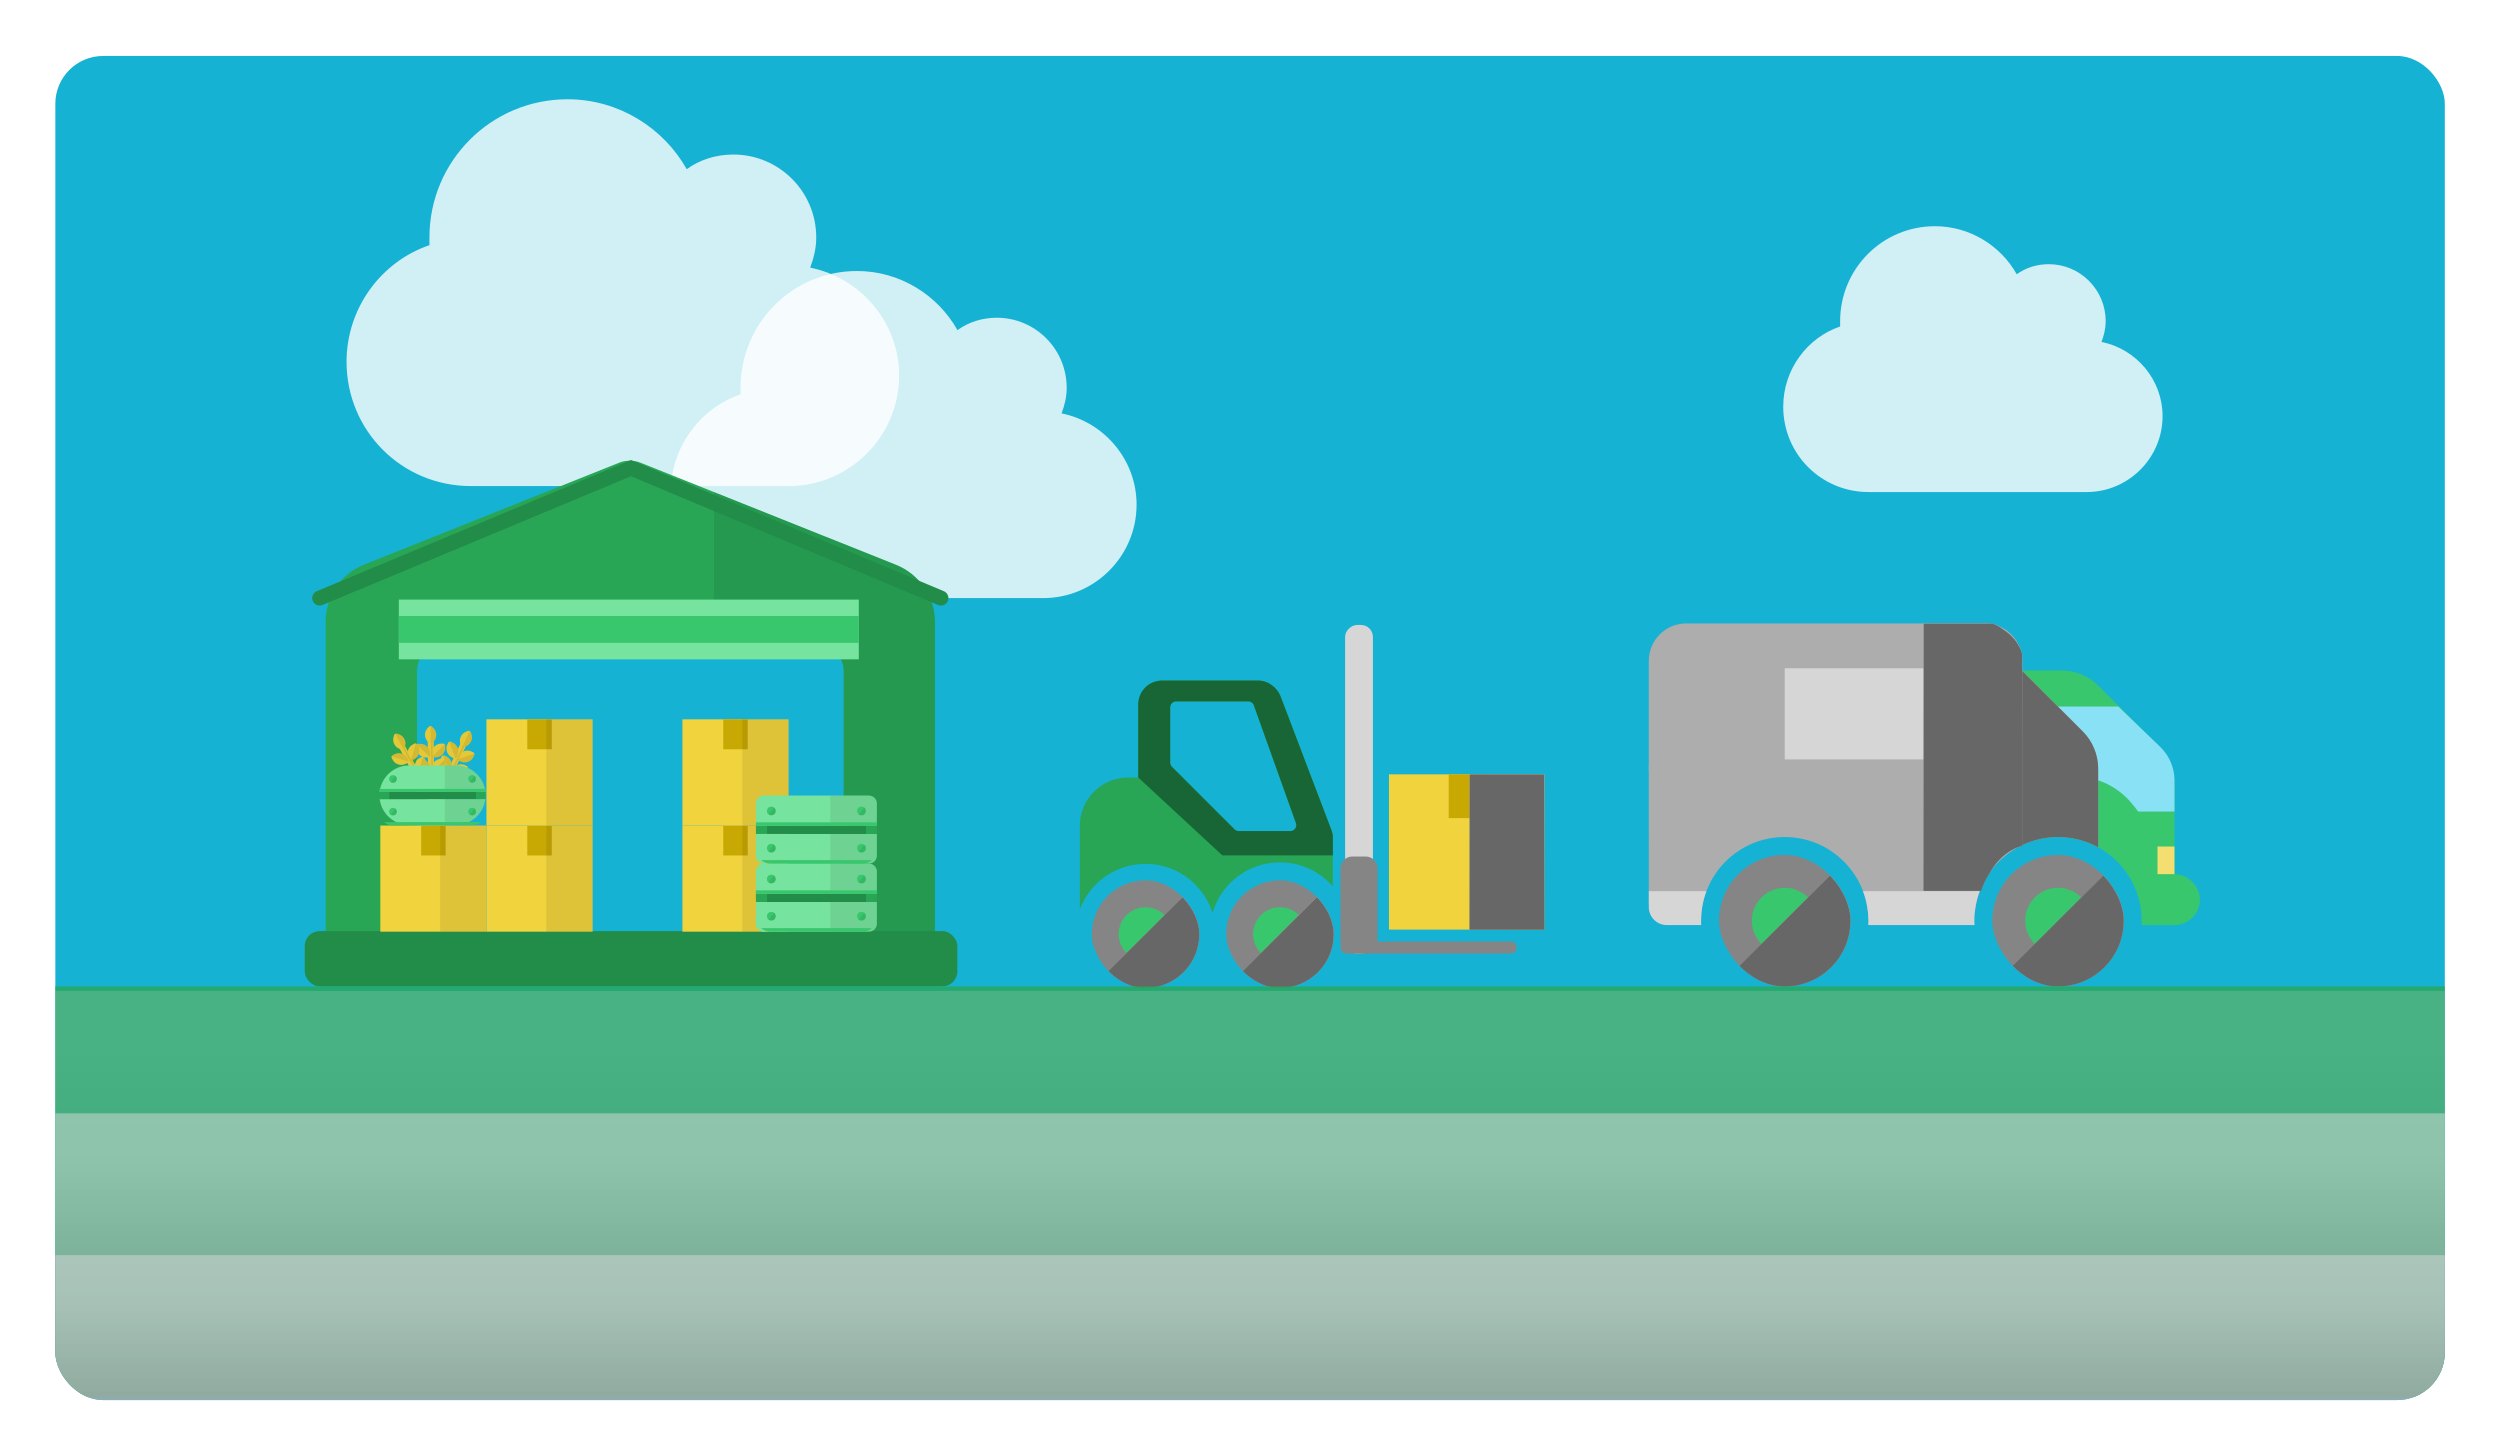 <svg xmlns="http://www.w3.org/2000/svg" width="1674" height="975" fill="none"><g filter="url(#a)"><g clip-path="url(#b)"><rect width="1600" height="900" x="42" y="35" fill="#16B2D4" rx="32"/><path fill="#fff" fill-opacity=".8" d="M237 239.75c0-35.844 23.125-67.062 55.5-78.047V156.5c0-50.875 41.047-92.5 92.5-92.5 34.109 0 64.172 19.078 79.781 46.828C473.453 104.469 484.438 101 496 101c30.641 0 55.5 24.859 55.5 55.5 0 7.516-1.734 13.875-4.047 20.234C581.562 183.672 607 213.734 607 249c0 41.047-33.531 74-74 74H320.25C274 323 237 286 237 239.75m962 30.036c0-24.634 15.88-46.09 38.1-53.639v-3.576c0-34.964 28.18-63.571 63.5-63.571 23.42 0 44.05 13.112 54.77 32.183 5.95-4.371 13.49-6.754 21.43-6.754 21.03 0 38.1 17.084 38.1 38.142 0 5.166-1.19 9.536-2.78 13.907 23.42 4.768 40.88 25.428 40.88 49.665 0 28.21-23.02 50.857-50.8 50.857h-146.05c-31.75 0-57.15-25.429-57.15-57.214"/><path fill="#fff" fill-opacity=".8" d="M454 327.607c0-30.308 19.5-56.705 46.8-65.993v-4.4c0-43.018 34.612-78.214 78-78.214 28.762 0 54.112 16.132 67.275 39.596 7.312-5.377 16.575-8.31 26.325-8.31 25.837 0 46.8 21.02 46.8 46.928 0 6.355-1.463 11.732-3.413 17.11C744.55 280.19 766 305.609 766 335.429 766 370.136 737.725 398 703.6 398H524.2c-39 0-70.2-31.286-70.2-70.393"/><path fill="#28A656" d="M223 633.669V413.932c0-16.58 9.562-31.885 25.5-38.262l170.85-68.235c4.462-1.913 10.2-1.913 14.662 0l170.85 68.235C620.8 382.047 631 397.352 631 413.932v219.737c0 8.928-7.013-2.916-15.3-2.916h-30.6c-8.925 0-15.3 11.844-15.3 2.916V447.093c0-10.841-9.563-20.407-20.4-20.407H304.6c-11.475 0-20.4 9.566-20.4 20.407v186.576c0 8.928-7.013-2.916-15.3-2.916h-30.6c-8.925 0-15.3 11.844-15.3 2.916"/><path fill="#000" fill-opacity=".08" d="M631 414.061c0-16.571-10.169-31.867-26.059-38.241L483 327v99.808h66.645c10.805 0 20.339 9.56 20.339 20.394v186.469c0 8.922 6.356-2.914 15.254-2.914h30.508c8.263 0 15.254 11.836 15.254 2.914z"/><rect width="437" height="37" x="209" y="621" fill="#228C49" rx="10"/><path stroke="#228C49" stroke-linecap="round" stroke-width="10" d="m219 398 208.455-87L635 398"/><path fill="#76E49E" d="M272 399h308v40H272z"/><path fill="#39C76D" d="M272 410h308v18H272z"/><path fill="#F1D33D" d="M330.685 550.286h71.076v71.076h-71.076z"/><path fill="#C8A802" d="M358.022 550.286h16.402v20.047h-16.402z"/><path fill="#000" fill-opacity=".08" d="M370.779 550.286h30.982v71.076h-30.982z"/><path fill="#F1D33D" d="M330.685 479.21h71.076v71.076h-71.076z"/><path fill="#C8A802" d="M358.022 479.21h16.402v20.047h-16.402z"/><path fill="#000" fill-opacity=".08" d="M370.779 479.21h30.982v71.076h-30.982z"/><path fill="#F1D33D" d="M461.902 550.286h71.076v71.076h-71.076z"/><path fill="#C8A802" d="M489.239 550.286h16.402v20.047h-16.402z"/><path fill="#000" fill-opacity=".08" d="M501.996 550.286h30.982v71.076h-30.982z"/><path fill="#F1D33D" d="M461.902 479.21h71.076v71.076h-71.076z"/><path fill="#C8A802" d="M489.239 479.21h16.402v20.047h-16.402z"/><path fill="#000" fill-opacity=".08" d="M501.996 479.21h30.982v71.076h-30.982z"/><path fill="#F1D33D" d="M259.609 550.286h71.076v71.076h-71.076z"/><path fill="#C8A802" d="M286.946 550.286h16.402v20.047h-16.402z"/><path fill="#000" fill-opacity=".08" d="M299.703 550.286h30.982v71.076h-30.982z"/><path fill="#76E49E" d="M592.107 616.021a5.34 5.34 0 0 1-5.342 5.341h-70.316a5.34 5.34 0 0 1-5.341-5.341v-14.518h80.999zm-5.342-40.22a5.34 5.34 0 0 1 5.342 5.342v14.908h-80.999v-14.908a5.34 5.34 0 0 1 5.341-5.342z"/><path fill="#000" fill-opacity=".08" d="M592.105 616.021v-34.878a5.34 5.34 0 0 0-5.341-5.342h-25.812v45.561h25.812a5.34 5.34 0 0 0 5.341-5.341"/><path fill="#28A656" d="M584.708 596.051h7.399v5.452h-7.399z"/><path fill="#228C49" d="M518.509 596.051h66.201v5.452h-66.201z"/><path fill="#28A656" d="M511.109 596.051h7.399v5.452h-7.399z"/><path fill="#39C76D" d="M520.942 621.362h61.528c2.416 0 4.626-.88 6.327-2.337h-74.182a9.7 9.7 0 0 0 6.327 2.337m-9.833-27.648h80.998v2.336h-80.998z"/><circle cx="521.427" cy="586.121" r="2.921" fill="#39C76D"/><path fill="#000" fill-opacity=".08" d="M521.426 589.041a2.92 2.92 0 0 0 1.753-5.257l-3.505 4.673a2.9 2.9 0 0 0 1.752.584"/><circle cx="581.786" cy="586.121" r="2.921" fill="#39C76D"/><path fill="#000" fill-opacity=".08" d="M581.785 589.041a2.92 2.92 0 0 0 1.753-5.257l-3.505 4.673a2.9 2.9 0 0 0 1.752.584"/><circle cx="521.427" cy="611.044" r="2.921" fill="#39C76D"/><path fill="#000" fill-opacity=".08" d="M521.426 613.964a2.92 2.92 0 0 0 1.753-5.257l-3.505 4.673a2.9 2.9 0 0 0 1.752.584"/><circle cx="581.786" cy="611.044" r="2.921" fill="#39C76D"/><path fill="#000" fill-opacity=".08" d="M581.785 613.964a2.92 2.92 0 0 0 1.753-5.257l-3.505 4.673a2.9 2.9 0 0 0 1.752.584"/><path fill="#76E49E" d="M592.107 570.459a5.34 5.34 0 0 1-5.342 5.342h-70.316a5.34 5.34 0 0 1-5.341-5.342v-14.518h80.999zm-5.342-40.22a5.34 5.34 0 0 1 5.342 5.342v14.908h-80.999v-14.908a5.34 5.34 0 0 1 5.341-5.342z"/><path fill="#000" fill-opacity=".08" d="M592.105 570.459v-34.878a5.34 5.34 0 0 0-5.341-5.342h-25.812v45.562h25.812a5.34 5.34 0 0 0 5.341-5.342"/><path fill="#28A656" d="M584.708 550.489h7.399v5.452h-7.399z"/><path fill="#228C49" d="M518.509 550.489h66.201v5.452h-66.201z"/><path fill="#28A656" d="M511.109 550.489h7.399v5.452h-7.399z"/><path fill="#39C76D" d="M520.942 575.8h61.528a9.7 9.7 0 0 0 6.327-2.336h-74.182a9.7 9.7 0 0 0 6.327 2.336m-9.833-27.648h80.998v2.336h-80.998z"/><circle cx="521.427" cy="540.559" r="2.921" fill="#39C76D"/><path fill="#000" fill-opacity=".08" d="M521.426 543.48a2.921 2.921 0 0 0 1.753-5.257l-3.505 4.673a2.9 2.9 0 0 0 1.752.584"/><circle cx="581.786" cy="540.559" r="2.921" fill="#39C76D"/><path fill="#000" fill-opacity=".08" d="M581.785 543.48a2.921 2.921 0 0 0 1.753-5.257l-3.505 4.673a2.9 2.9 0 0 0 1.752.584"/><circle cx="521.427" cy="565.482" r="2.921" fill="#39C76D"/><path fill="#000" fill-opacity=".08" d="M521.426 568.403a2.921 2.921 0 0 0 1.753-5.257l-3.505 4.673a2.9 2.9 0 0 0 1.752.584"/><circle cx="581.786" cy="565.482" r="2.921" fill="#39C76D"/><path fill="#000" fill-opacity=".08" d="M581.785 568.403a2.921 2.921 0 0 0 1.753-5.257l-3.505 4.673a2.9 2.9 0 0 0 1.752.584"/><g clip-path="url(#c)"><path fill="#E4C837" d="M295.289 533.279a2 2 0 0 0 3.613 1.716l-1.806-.858zm21.113-35.124.858-1.807-3.613-1.716-.858 1.806 1.807.859zm-19.306 35.982 1.806.858 17.5-36.84-1.806-.858-1.807-.859-17.5 36.841z"/><path fill="#E4C837" d="M315.393 497.776a1.293 1.293 0 0 1-1.673-.795l-.438-1.233a6.513 6.513 0 0 1 3.971-8.362l1.234-.439c.617-.219 1.453.178 1.672.795l.439 1.233a6.51 6.51 0 0 1-3.972 8.362zm-3.295 9.034a1.29 1.29 0 0 1-.621-1.744l.561-1.183a6.513 6.513 0 0 1 8.722-3.104l1.182.562c.591.281.902 1.153.621 1.744l-.562 1.183a6.51 6.51 0 0 1-8.721 3.104z"/><path fill="#000" fill-opacity=".08" d="m322.001 504.268.562-1.182c.142-.298.133-.668.014-.997l-11.146 4.012c.116.3.345.557.667.709l1.182.562a6.51 6.51 0 0 0 8.721-3.104"/><path fill="#E4C837" d="M310.573 504.636a1.29 1.29 0 0 1-1.744.621l-1.183-.562a6.51 6.51 0 0 1-3.104-8.721l.562-1.182c.281-.592 1.153-.902 1.744-.621l1.183.562c3.325 1.579 4.648 5.469 3.104 8.721z"/><path fill="#000" fill-opacity=".08" d="m308.031 494.732-1.183-.562c-.298-.141-.668-.132-.997-.013l4.013 11.145c.299-.115.556-.345.709-.666l.562-1.183a6.514 6.514 0 0 0-3.104-8.721"/><path fill="#E4C837" d="M307.736 515.991a1.293 1.293 0 0 1-.621-1.745l.562-1.182a6.51 6.51 0 0 1 8.721-3.104l1.183.562c.591.281.901 1.153.621 1.744l-.562 1.182a6.51 6.51 0 0 1-8.721 3.104z"/><path fill="#000" fill-opacity=".08" d="m317.64 513.449.562-1.183c.141-.298.133-.667.013-.997l-11.145 4.013c.116.3.345.557.666.709l1.183.562a6.51 6.51 0 0 0 8.721-3.104"/><path fill="#E4C837" d="M306.212 513.817a1.294 1.294 0 0 1-1.745.621l-1.182-.562a6.51 6.51 0 0 1-3.104-8.721l.562-1.183c.28-.591 1.153-.901 1.744-.621l1.182.562a6.51 6.51 0 0 1 3.104 8.721z"/><path fill="#000" fill-opacity=".08" d="m303.669 503.913-1.182-.562c-.298-.142-.668-.133-.997-.014l4.012 11.146c.3-.116.557-.345.71-.666l.561-1.183a6.51 6.51 0 0 0-3.104-8.721"/><path fill="#E4C837" d="M303.157 525.631a1.29 1.29 0 0 1-.621-1.744l.562-1.182a6.51 6.51 0 0 1 8.721-3.104l1.182.561c.592.281.902 1.153.621 1.745l-.561 1.182a6.513 6.513 0 0 1-8.722 3.104z"/><path fill="#000" fill-opacity=".08" d="m313.061 523.09.561-1.183c.142-.298.133-.668.014-.997l-11.146 4.012c.116.3.346.557.667.71l1.182.561a6.514 6.514 0 0 0 8.722-3.103"/><path fill="#E4C837" d="M301.632 523.458a1.29 1.29 0 0 1-1.744.62l-1.183-.561a6.515 6.515 0 0 1-3.104-8.722l.562-1.182c.281-.591 1.153-.902 1.744-.621l1.183.562a6.51 6.51 0 0 1 3.104 8.721z"/><path fill="#000" fill-opacity=".08" d="m299.09 513.553-1.183-.561c-.298-.142-.667-.133-.996-.014l4.012 11.146c.3-.116.557-.346.709-.667l.562-1.182a6.513 6.513 0 0 0-3.104-8.722m20.374-26.526c.317.148.585.404.695.715l.439 1.233a6.51 6.51 0 0 1-3.972 8.362l-.774.275-17.554 36.956c-.109.229-.286.537-.612.694-.406.197-.822.102-.822.102l.521-.948 17.082-36.652-.047-.018z"/></g><g clip-path="url(#d)"><path fill="#E4C837" d="M291.832 535.847a2 2 0 0 0 4-.047l-2 .023zm3.523-40.83-.023-2-4 .047.024 2 2-.024zm-1.523 40.806 2-.023-.477-40.783-1.999.023-2 .024.476 40.783z"/><path fill="#E4C837" d="M294.282 495.121a1.29 1.29 0 0 1-1.851.021l-.937-.915a6.51 6.51 0 0 1-.108-9.256l.915-.936c.458-.469 1.383-.479 1.851-.022l.937.915a6.51 6.51 0 0 1 .108 9.256zm1.012 9.562a1.29 1.29 0 0 1-1.325-1.293l-.015-1.31a6.513 6.513 0 0 1 6.469-6.621l1.309-.016c.654-.007 1.317.64 1.324 1.294l.016 1.309a6.513 6.513 0 0 1-6.469 6.622z"/><path fill="#000" fill-opacity=".08" d="m303.072 498.046-.016-1.309c-.004-.331-.174-.659-.426-.902l-8.247 8.504c.236.218.555.348.911.344l1.309-.016a6.513 6.513 0 0 0 6.469-6.621"/><path fill="#E4C837" d="M292.969 503.401a1.294 1.294 0 0 1-1.294 1.325l-1.309.015a6.513 6.513 0 0 1-6.622-6.469l-.015-1.309c-.008-.655.639-1.317 1.294-1.324l1.309-.016a6.513 6.513 0 0 1 6.621 6.469z"/><path fill="#000" fill-opacity=".08" d="m286.332 495.624-1.309.015c-.331.004-.659.174-.902.426l8.504 8.247a1.3 1.3 0 0 0 .344-.91l-.016-1.31a6.51 6.51 0 0 0-6.621-6.468"/><path fill="#E4C837" d="M295.412 514.846a1.29 1.29 0 0 1-1.324-1.293l-.015-1.309a6.513 6.513 0 0 1 6.469-6.622l1.309-.016c.654-.007 1.316.64 1.324 1.294l.015 1.309a6.513 6.513 0 0 1-6.468 6.622z"/><path fill="#000" fill-opacity=".08" d="m303.19 508.21-.015-1.309c-.004-.33-.174-.659-.426-.902l-8.247 8.504c.236.218.555.348.91.344l1.309-.016a6.513 6.513 0 0 0 6.469-6.621"/><path fill="#E4C837" d="M293.087 513.565a1.29 1.29 0 0 1-1.293 1.325l-1.309.015a6.513 6.513 0 0 1-6.622-6.469l-.015-1.309c-.008-.654.639-1.317 1.293-1.324l1.309-.016a6.513 6.513 0 0 1 6.622 6.469z"/><path fill="#000" fill-opacity=".08" d="m286.45 505.788-1.309.015c-.33.004-.658.174-.901.426l8.503 8.247a1.3 1.3 0 0 0 .344-.91l-.015-1.309a6.513 6.513 0 0 0-6.622-6.469"/><path fill="#E4C837" d="M295.537 525.518a1.29 1.29 0 0 1-1.324-1.294l-.016-1.309a6.513 6.513 0 0 1 6.469-6.621l1.309-.016c.655-.007 1.317.64 1.325 1.294l.015 1.309a6.513 6.513 0 0 1-6.469 6.622z"/><path fill="#000" fill-opacity=".08" d="m303.315 518.882-.015-1.31c-.004-.33-.174-.658-.426-.901l-8.247 8.504c.235.218.554.348.91.344l1.309-.016a6.513 6.513 0 0 0 6.469-6.621"/><path fill="#E4C837" d="M293.212 524.237a1.29 1.29 0 0 1-1.294 1.325l-1.309.015a6.51 6.51 0 0 1-6.621-6.469l-.016-1.309c-.007-.655.639-1.317 1.294-1.324l1.309-.016a6.513 6.513 0 0 1 6.622 6.469z"/><path fill="#000" fill-opacity=".08" d="m286.575 516.46-1.309.015c-.33.004-.658.174-.901.426l8.503 8.247a1.3 1.3 0 0 0 .344-.911l-.015-1.309a6.513 6.513 0 0 0-6.622-6.468m6.639-32.784c.35-.006.703.107.939.337l.936.915a6.51 6.51 0 0 1 .108 9.256l-.574.588.478 40.91c.003.254-.021.608-.244.892a1.37 1.37 0 0 1-.693.453l.051-1.081-.769-40.429-.051.005z"/></g><g clip-path="url(#e)"><path fill="#E4C837" d="M292.306 535.867a2 2 0 0 0 3.531-1.88l-1.766.94zm-15.636-37.881-.94-1.766-3.531 1.88.94 1.765 1.765-.939zm17.401 36.941 1.766-.94-19.167-36.001-1.766.94-1.765.939 19.167 36.002z"/><path fill="#E4C837" d="M275.764 498.571a1.29 1.29 0 0 1-1.634.87l-1.252-.382a6.513 6.513 0 0 1-4.351-8.171l.382-1.252c.191-.627 1.008-1.062 1.635-.871l1.252.383a6.51 6.51 0 0 1 4.35 8.171zm5.293 8.028a1.293 1.293 0 0 1-1.771-.541l-.615-1.155a6.513 6.513 0 0 1 2.702-8.854l1.156-.615c.577-.308 1.463-.038 1.77.54l.616 1.156a6.513 6.513 0 0 1-2.702 8.854z"/><path fill="#000" fill-opacity=".08" d="m284.915 497.129-.616-1.155c-.155-.292-.457-.505-.792-.605l-3.416 11.342c.309.086.652.055.966-.112l1.156-.616a6.513 6.513 0 0 0 2.702-8.854"/><path fill="#E4C837" d="M278.403 506.528c.346.65.11 1.425-.54 1.771l-1.156.615a6.513 6.513 0 0 1-8.854-2.702l-.615-1.155c-.308-.578-.038-1.463.54-1.771l1.156-.615c3.25-1.731 7.162-.476 8.854 2.701z"/><path fill="#000" fill-opacity=".08" d="m268.934 502.671-1.156.615c-.291.155-.504.457-.605.793l11.343 3.416c.086-.31.054-.653-.113-.967l-.615-1.156c-1.692-3.177-5.604-4.432-8.854-2.701"/><path fill="#E4C837" d="M285.834 515.571c-.65.347-1.425.11-1.771-.54l-.615-1.155a6.514 6.514 0 0 1 2.702-8.855l1.155-.615c.578-.307 1.464-.037 1.771.541l.615 1.155a6.51 6.51 0 0 1-2.701 8.854z"/><path fill="#000" fill-opacity=".08" d="m289.691 506.102-.615-1.156c-.155-.291-.457-.504-.792-.604l-3.417 11.342c.31.086.653.054.967-.113l1.156-.615a6.51 6.51 0 0 0 2.701-8.854"/><path fill="#E4C837" d="M283.18 515.501c.346.65.11 1.424-.54 1.77l-1.156.616a6.513 6.513 0 0 1-8.854-2.702l-.615-1.156c-.308-.577-.038-1.463.54-1.77l1.156-.616a6.513 6.513 0 0 1 8.854 2.702z"/><path fill="#000" fill-opacity=".08" d="m273.711 511.643-1.156.616c-.291.155-.504.457-.605.792l11.343 3.416a1.3 1.3 0 0 0-.113-.966l-.615-1.156a6.513 6.513 0 0 0-8.854-2.702"/><path fill="#E4C837" d="M290.85 524.992c-.65.346-1.425.11-1.771-.54l-.615-1.156a6.513 6.513 0 0 1 2.701-8.854l1.156-.615c.578-.307 1.463-.037 1.771.54l.615 1.156a6.513 6.513 0 0 1-2.702 8.854z"/><path fill="#000" fill-opacity=".08" d="m294.707 515.523-.615-1.156c-.155-.291-.457-.504-.793-.605l-3.416 11.343c.31.086.653.054.967-.113l1.155-.615a6.513 6.513 0 0 0 2.702-8.854"/><path fill="#E4C837" d="M288.196 524.922c.346.65.109 1.424-.541 1.77l-1.155.616a6.513 6.513 0 0 1-8.854-2.702l-.616-1.156c-.307-.577-.037-1.463.541-1.771l1.155-.615a6.513 6.513 0 0 1 8.854 2.702z"/><path fill="#000" fill-opacity=".08" d="m278.726 521.064-1.155.615c-.292.156-.505.458-.605.793l11.342 3.416c.086-.31.055-.653-.112-.966l-.616-1.156a6.513 6.513 0 0 0-8.854-2.702m-9.171-32.167c.308-.166.673-.228.989-.132l1.252.382a6.513 6.513 0 0 1 4.35 8.171l-.24.786 19.227 36.113c.12.225.261.55.194.905-.084.444-.408.721-.408.721l-.451-.983-19.265-35.553q-.02.014-.043.027z"/></g><path fill="#76E49E" d="M329.965 532.562c-1.247 9.835-9.639 17.444-19.815 17.455l-31.107.035c-10.176.011-18.585-7.579-19.855-17.412zm-70.942-2.412-.001-.073.001-.074zm51.082-20.128c10.293-.011 18.776 7.757 19.893 17.753l-70.854.079c1.094-9.999 9.561-17.786 19.854-17.797z"/><path fill="#000" fill-opacity=".08" d="m310.107 510.022-7.35.008.044 39.995 7.35-.008c11.044-.012 19.988-8.975 19.975-20.02s-8.975-19.987-20.019-19.975"/><path fill="#28A656" d="m323.628 527.783 6.494-.007.005 4.785-6.494.007z"/><path fill="#228C49" d="m265.517 527.848 58.113-.065.005 4.786-58.113.065z"/><path fill="#28A656" d="m259.022 527.854 6.494-.007.005 4.785-6.494.007z"/><path fill="#39C76D" d="m267.678 550.065 54.01-.06a8.52 8.52 0 0 0 5.553-2.057l-65.12.073a8.5 8.5 0 0 0 5.557 2.044m-8.66-24.261 71.103-.08.002 2.052-71.103.079z"/><circle cx="268.07" cy="519.127" r="2.564" fill="#39C76D" transform="rotate(-.064 268.07 519.127)"/><path fill="#000" fill-opacity=".08" d="M268.071 521.691a2.565 2.565 0 0 0 1.533-4.616l-3.072 4.105c.429.321.962.512 1.539.511"/><circle cx="321.052" cy="519.069" r="2.564" fill="#39C76D" transform="rotate(-.064 321.052 519.069)"/><path fill="#000" fill-opacity=".08" d="M321.055 521.632a2.563 2.563 0 0 0 1.534-4.616l-3.072 4.105c.428.322.961.512 1.538.511"/><circle cx="268.094" cy="541.006" r="2.564" fill="#39C76D" transform="rotate(-.064 268.094 541.006)"/><path fill="#000" fill-opacity=".08" d="M268.096 543.57a2.564 2.564 0 0 0 1.534-4.616l-3.072 4.105c.428.321.961.511 1.538.511"/><circle cx="321.08" cy="540.946" r="2.564" fill="#39C76D" transform="rotate(-.064 321.08 540.946)"/><path fill="#000" fill-opacity=".08" d="M321.083 543.51a2.562 2.562 0 0 0 1.533-4.616l-3.072 4.105c.429.322.961.512 1.539.511"/><path fill="#28A656" d="M847.331 453.215c6.516 0 12.626 4.464 15.069 10.552l33.804 88.877c.815 2.029 1.222 3.652 1.222 5.681v32.789C888.81 581.24 876.134 575 862 575c-21.416 0-39.485 14.324-45.152 33.913C810.863 589.838 793.049 576 772 576c-20.132 0-37.305 12.658-44 30.449v-55.835c0-17.856 14.255-32.467 32.582-32.467h6.517v-48.699c0-8.928 6.923-16.233 16.29-16.233zm-54.822 13.956a4 4 0 0 0-4 4v36.985c0 1.061.422 2.079 1.173 2.829l41.874 41.851c.75.75 1.767 1.17 2.828 1.17h34.557c2.767 0 4.698-2.741 3.767-5.346l-28.172-78.835a4 4 0 0 0-3.766-2.654z"/><rect width="220.19" height="18.618" x="905.631" y="636.189" fill="#D6D6D6" rx="8" transform="rotate(-90 905.631 636.189)"/><path fill="#858585" d="M919.352 571.063c4.418.001 8 3.582 8 8V628h89.178a4 4 0 1 1 0 8h-95.447a8 8 0 0 1-1.731.189h-8.825a8 8 0 0 1-1.731-.189h-2.269a4 4 0 0 1-3.68-5.57 8 8 0 0 1-.32-2.241v-49.126a8 8 0 0 1 8-8z"/><g clip-path="url(#f)"><rect width="72" height="72" x="826" y="587" fill="#858585" rx="36"/><circle cx="862" cy="623" r="18" fill="#39C76D"/><g style="mix-blend-mode:overlay"><path fill="url(#g)" d="M898 659v-72l-72 72z"/><path fill="#676767" d="M898 659v-72l-72 72z"/></g></g><g clip-path="url(#h)"><rect width="72" height="72" x="736" y="587" fill="#858585" rx="36"/><circle cx="772" cy="623" r="18" fill="#39C76D"/><g style="mix-blend-mode:overlay"><path fill="url(#i)" d="M808 659v-72l-72 72z"/><path fill="#676767" d="M808 659v-72l-72 72z"/></g></g><path fill="#186635" d="M847.331 453.215c6.516 0 12.626 4.464 15.069 10.552l33.804 88.877c.815 2.029 1.222 3.652 1.222 5.681v11.963h-74.008l-56.319-52.141v-48.699c0-8.928 6.923-16.233 16.291-16.233zm-54.822 13.956a4 4 0 0 0-4 4v36.985c0 1.061.422 2.079 1.173 2.829l41.874 41.851c.75.75 1.767 1.17 2.828 1.17h34.557c2.767 0 4.698-2.741 3.767-5.346l-28.172-78.835a4 4 0 0 0-3.766-2.654z"/><path fill="#F1D33D" d="M935 516h104v104H935z"/><path fill="#C8A802" d="M975 516h24v29.333h-24z"/><g style="mix-blend-mode:overlay"><path fill="url(#j)" d="M989 516h50v104h-50z"/><path fill="#676767" d="M989 516h50v104h-50z"/></g><path fill="#39C76D" d="M1385.4 446.465c9.04 0 18.09 3.73 24.48 10.123l40.98 41.024c6.38 6.394 10.11 15.451 10.11 24.508v60.738c9.05.001 17.03 7.992 17.03 17.049 0 9.59-7.98 17.05-17.03 17.05h-22.05c.05-.979.08-1.965.08-2.957 0-30.928-25.07-56-56-56-8.67 0-16.89 1.972-24.22 5.492V446.465z"/><path fill="#ADADAD" d="M1109 440c0-13.807 11.19-25 25-25h200c13.81 0 25 11.193 25 25v74h-250z"/><path fill="#89E1F5" d="M1451.4 497.624a31.3 31.3 0 0 1 9.57 22.523v20.798h-24.37a49 49 0 0 0-3.8-4.924c-9.09-11.292-23.01-18.519-38.62-18.519-6.49.001-18.36 0-18.36 0v-46.885h47.54z"/><path fill="#F4DE70" d="M1449.62 564.388h11.354v18.47h-11.354z"/><path fill="#D6D6D6" d="M1334 445h-134v61h134z"/><g clip-path="url(#k)"><rect width="88" height="88" x="1156" y="570" fill="#858585" rx="44"/><circle cx="1200" cy="614" r="22" fill="#39C76D"/><g style="mix-blend-mode:overlay"><path fill="url(#l)" d="M1244 658v-88l-88 88z"/><path fill="#676767" d="M1244 658v-88l-88 88z"/></g></g><g clip-path="url(#m)"><rect width="88" height="88" x="1339" y="570" fill="#858585" rx="44"/><circle cx="1383" cy="614" r="22" fill="#39C76D"/><g style="mix-blend-mode:overlay"><path fill="url(#n)" d="M1427 658v-88l-88 88z"/><path fill="#676767" d="M1427 658v-88l-88 88z"/></g></g><path fill="#ADADAD" d="M1359 563.39c-17.5 8.311-30 25.427-31.78 45.622-7.15-8.528-19.82-14.196-34.26-14.196-16.5 0-30.69 7.406-36.97 18.022-.62-30.392-25.45-54.838-55.99-54.838-30.93 0-56 25.072-56 56h-23.26c-2.58-4.423-6.65-8.247-11.74-11.11V510h250z"/><path fill="#D6D6D6" d="M1147.59 594.224a55.9 55.9 0 0 0-3.51 22.732H1121c-6.63 0-12-5.373-12-12v-10.732zm183 0a55.9 55.9 0 0 0-3.51 22.732h-71.16a55.9 55.9 0 0 0-3.51-22.732z"/><g style="mix-blend-mode:overlay"><path fill="url(#o)" d="M1399.76 487.489c6.39 6.394 10.12 15.452 10.12 24.509v52.861c-7.98-4.372-17.14-6.859-26.88-6.859-8.67 0-16.89 1.972-24.22 5.492V446.465z"/><path fill="#676767" d="M1399.76 487.489c6.39 6.394 10.12 15.452 10.12 24.509v52.861c-7.98-4.372-17.14-6.859-26.88-6.859-8.67 0-16.89 1.972-24.22 5.492V446.465z"/></g><g style="mix-blend-mode:overlay"><path fill="url(#p)" d="M1339.03 415a27.5 27.5 0 0 1 7.82 4.414c5.81 3.761 10.17 9.359 12.15 15.902v128.496c-9.07 2.504-16.85 9.28-21.93 18.556a42.5 42.5 0 0 0-5.52 11.632H1293V415z"/><path fill="#676767" d="M1339.03 415a27.5 27.5 0 0 1 7.82 4.414c5.81 3.761 10.17 9.359 12.15 15.902v128.496c-9.07 2.504-16.85 9.28-21.93 18.556a42.5 42.5 0 0 0-5.52 11.632H1293V415z"/></g><path fill="#28A656" d="M3 658h1646v275H3z" opacity=".8"/><path fill="url(#q)" fill-opacity=".2" d="M3 661h1645v274H3z" style="mix-blend-mode:color-burn"/><path fill="url(#r)" fill-opacity=".5" d="M4 743h1645v274H4z" style="mix-blend-mode:color-burn"/><path fill="url(#s)" fill-opacity=".5" d="M4 838h1645v274H4z" style="mix-blend-mode:color-burn"/></g></g><defs><linearGradient id="g" x1="866.313" x2="866.313" y1="570.747" y2="681.554" gradientUnits="userSpaceOnUse"><stop stop-color="#D9D9D9"/><stop offset="1" stop-color="#737373"/></linearGradient><linearGradient id="i" x1="776.313" x2="776.313" y1="570.747" y2="681.554" gradientUnits="userSpaceOnUse"><stop stop-color="#D9D9D9"/><stop offset="1" stop-color="#737373"/></linearGradient><linearGradient id="j" x1="1016.99" x2="1016.99" y1="492.523" y2="652.578" gradientUnits="userSpaceOnUse"><stop stop-color="#D9D9D9"/><stop offset="1" stop-color="#737373"/></linearGradient><linearGradient id="l" x1="1205.27" x2="1205.27" y1="550.135" y2="685.566" gradientUnits="userSpaceOnUse"><stop stop-color="#D9D9D9"/><stop offset="1" stop-color="#737373"/></linearGradient><linearGradient id="n" x1="1388.27" x2="1388.27" y1="550.135" y2="685.566" gradientUnits="userSpaceOnUse"><stop stop-color="#D9D9D9"/><stop offset="1" stop-color="#737373"/></linearGradient><linearGradient id="o" x1="1387.39" x2="1387.39" y1="410.264" y2="657.069" gradientUnits="userSpaceOnUse"><stop stop-color="#D9D9D9"/><stop offset="1" stop-color="#737373"/></linearGradient><linearGradient id="p" x1="1330.45" x2="1330.45" y1="375.044" y2="647.445" gradientUnits="userSpaceOnUse"><stop stop-color="#D9D9D9"/><stop offset="1" stop-color="#737373"/></linearGradient><linearGradient id="q" x1="957.688" x2="957.688" y1="694.381" y2="922.83" gradientUnits="userSpaceOnUse"><stop stop-color="#D9D9D9"/><stop offset="1" stop-color="#737373"/></linearGradient><linearGradient id="r" x1="958.688" x2="958.688" y1="776.381" y2="1004.83" gradientUnits="userSpaceOnUse"><stop stop-color="#D9D9D9"/><stop offset="1" stop-color="#737373"/></linearGradient><linearGradient id="s" x1="958.688" x2="958.688" y1="871.381" y2="1099.83" gradientUnits="userSpaceOnUse"><stop stop-color="#D9D9D9"/><stop offset="1" stop-color="#737373"/></linearGradient><clipPath id="b"><rect width="1600" height="900" x="42" y="35" fill="#fff" rx="32"/></clipPath><clipPath id="c"><path fill="#fff" d="M279 496.424 322.337 481l15.424 43.337-43.337 15.424z"/></clipPath><clipPath id="d"><path fill="#fff" d="m261 509.904 32.145-32.905 32.904 32.145-32.144 32.905z"/></clipPath><clipPath id="e"><path fill="#fff" d="M253 526.997 266.425 483l43.998 13.425-13.426 43.997z"/></clipPath><clipPath id="f"><rect width="72" height="72" x="826" y="587" fill="#fff" rx="36"/></clipPath><clipPath id="h"><rect width="72" height="72" x="736" y="587" fill="#fff" rx="36"/></clipPath><clipPath id="k"><rect width="88" height="88" x="1156" y="570" fill="#fff" rx="44"/></clipPath><clipPath id="m"><rect width="88" height="88" x="1339" y="570" fill="#fff" rx="44"/></clipPath><filter id="a" width="1673.44" height="973.44" x=".333" y=".753" color-interpolation-filters="sRGB" filterUnits="userSpaceOnUse"><feFlood flood-opacity="0" result="BackgroundImageFix"/><feColorMatrix in="SourceAlpha" result="hardAlpha" values="0 0 0 0 0 0 0 0 0 0 0 0 0 0 0 0 0 0 127 0"/><feOffset dx="-4.947" dy="2.473"/><feGaussianBlur stdDeviation="18.36"/><feComposite in2="hardAlpha" operator="out"/><feColorMatrix values="0 0 0 0 0 0 0 0 0 0 0 0 0 0 0 0 0 0 0.1 0"/><feBlend in2="BackgroundImageFix" result="effect1_dropShadow_813_5589"/><feBlend in="SourceGraphic" in2="effect1_dropShadow_813_5589" result="shape"/></filter></defs></svg>